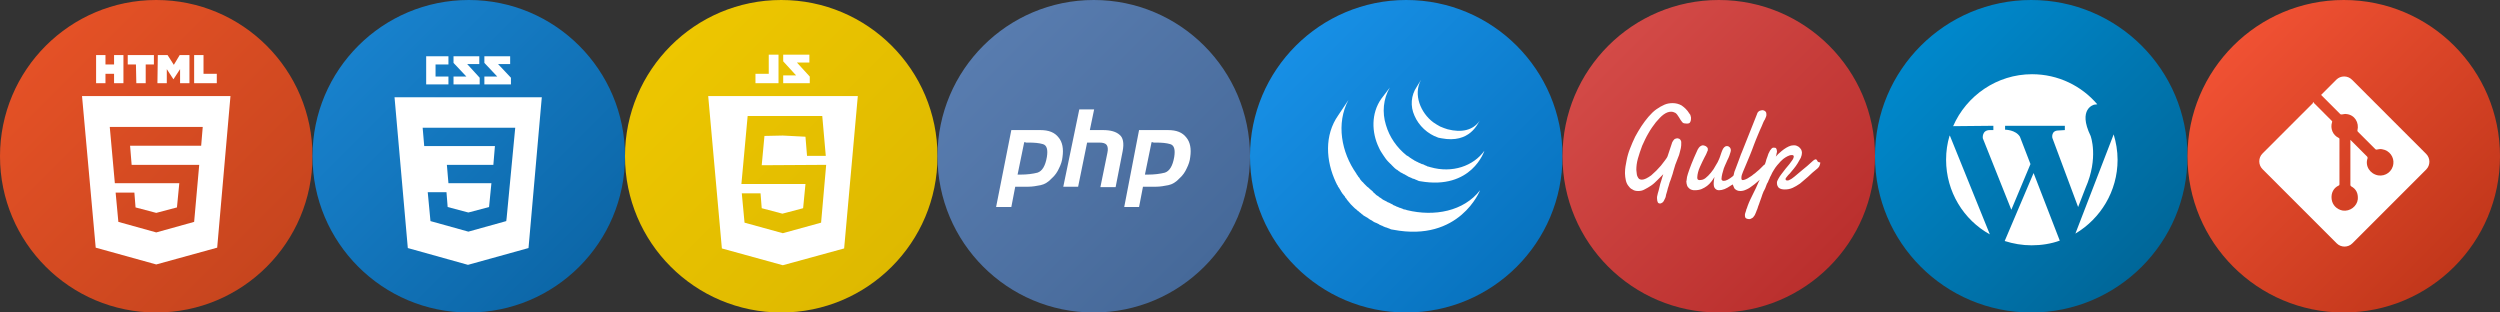 <svg id="Слой_1" xmlns="http://www.w3.org/2000/svg" viewBox="0 0 640 80"><rect x="0" y="0" width="640" height="80" fill="#333333" stroke="none"/><style>.st0{fill:url(#SVGID_1_)}.st1{fill:#fff}.st2{fill:url(#SVGID_2_)}.st3{fill:url(#SVGID_3_)}.st4{fill:url(#SVGID_4_)}.st5{fill:url(#SVGID_5_)}.st6{fill:url(#SVGID_6_)}.st7{fill:url(#SVGID_7_)}.st8{fill:url(#SVGID_8_)}</style><linearGradient id="SVGID_1_" gradientUnits="userSpaceOnUse" x1="11.716" y1="11.716" x2="68.284" y2="68.284"><stop offset=".001" stop-color="#e45126"/><stop offset=".998" stop-color="#c7451e"/></linearGradient><circle class="st0" cx="40" cy="40" r="40"/><path class="st1" d="M24.5 14.1H27v2.4h2.2v-2.4h2.4v7.2h-2.4v-2.4H27v2.4h-2.4v-7.2h-.1zm10.3 2.4h-2.1v-2.4h6.7v2.4h-2.1v4.8h-2.4l-.1-4.8zm5.6-2.4h2.5l1.6 2.5 1.5-2.5h2.5v7.2h-2.4v-3.6l-1.7 2.6-1.7-2.6v3.6h-2.4l.1-7.2zm9.3 0h2.4v4.8h3.4v2.4h-5.8v-7.2zM21 24.6l3.5 38.8L40 67.7l15.6-4.3L59 24.6H21zm30.5 12.7H33.3l.4 4.9H51l-1.3 14.6-9.7 2.7-9.7-2.7-.7-7.5h4.8l.3 3.8 5.3 1.4 5.3-1.4.6-6.2H29.4l-1.3-14.4h23.8l-.4 4.8z"/><linearGradient id="SVGID_2_" gradientUnits="userSpaceOnUse" x1="171.716" y1="11.716" x2="228.284" y2="68.284"><stop offset=".001" stop-color="#edc600"/><stop offset="1" stop-color="#deb900"/></linearGradient><circle class="st2" cx="200" cy="40" r="40"/><path class="st1" d="M207.2 16H204l3.3 3.6v1.7h-6.8v-2h3.3l-3.3-3.6V14h6.7zm-7.9-2v7.3h-5.9v-2.4h3.4V14h2.5zm-18 10.6l3.5 39 15.6 4.3 15.7-4.3 3.5-39h-38.3zm30.2 17.6L210.2 57l-9.8 2.7-9.8-2.7-.7-7.5h4.8l.3 3.8 5.3 1.4 5.3-1.4.6-6.2h-16.4l1.6-17.4h19.1l.9 10.2h-4.8l-.4-4.9-5.8-.3-4.7.1-.7 7.5 16.5-.1z"/><linearGradient id="SVGID_3_" gradientUnits="userSpaceOnUse" x1="91.716" y1="11.716" x2="148.284" y2="68.284"><stop offset=".001" stop-color="#1881cc"/><stop offset=".998" stop-color="#0c67a8"/></linearGradient><circle class="st3" cx="120" cy="40" r="40"/><path class="st1" d="M130.6 16.4h-3.1l3.3 3.5v1.7H124v-2h3.3l-3.3-3.5v-1.7h6.6zm-7.9 0h-3.1l3.2 3.5v1.7h-6.7v-2h3.3l-3.3-3.5v-1.7h6.6zm-7.9.1h-3.3v3.1h3.3v2h-5.7v-7.2h5.7zM101 24.9l3.4 38.6 15.4 4.3 15.5-4.3 3.4-38.6H101zm28.7 30.9l-.1.8-9.7 2.7-9.7-2.7-.7-7.4h4.8l.3 3.8 5.3 1.4 5.3-1.4.6-6.1h-11l-.4-4.7h11.9l.4-4.8h-18.1l-.4-4.7h23.7l-2.2 23.1z"/><linearGradient id="SVGID_4_" gradientUnits="userSpaceOnUse" x1="251.716" y1="11.716" x2="308.284" y2="68.284"><stop offset=".001" stop-color="#587caf"/><stop offset="1" stop-color="#466999"/></linearGradient><circle class="st4" cx="280" cy="40" r="40"/><path class="st1" d="M258.9 33.3h7.4c2.2 0 3.7.6 4.7 1.9 1 1.2 1.3 2.9 1 5-.1 1-.4 1.9-.9 2.9-.4.9-1 1.8-1.8 2.5-.9 1-1.9 1.6-2.9 1.8s-2.1.4-3.2.4h-3.3l-1 5.2H255l3.9-19.7m3.3 3.1l-1.7 8.3h.7c1.8 0 3.2-.2 4.4-.5 1.2-.4 2-1.7 2.4-4 .3-1.9 0-3-1-3.3-1-.3-2.2-.4-3.7-.4h-.6c-.2-.1-.4-.1-.5-.1m14.1-8.4h3.8l-1.1 5.3h3.4c1.9 0 3.3.4 4.2 1.2.9.7 1.2 2.1.8 4.2l-1.8 9.2h-3.9l1.8-8.8c.2-.9.1-1.6-.2-2-.3-.4-.9-.6-1.9-.6h-3.1L276 47.8h-3.8l4.1-19.8m15.3 5.3h7.4c2.2 0 3.7.6 4.7 1.9 1 1.2 1.3 2.9 1 5-.1 1-.4 1.9-.9 2.9-.4.9-1 1.8-1.8 2.5-.9 1-1.9 1.6-2.9 1.8s-2.1.4-3.2.4h-3.3l-1 5.2h-3.8l3.8-19.7m3.2 3.1l-1.7 8.3h.7c1.8 0 3.2-.2 4.4-.5 1.2-.4 2-1.7 2.4-4 .3-1.9 0-3-1-3.3-1-.3-2.2-.4-3.7-.4h-.6c-.1-.1-.3-.1-.5-.1"/><linearGradient id="SVGID_5_" gradientUnits="userSpaceOnUse" x1="331.716" y1="11.716" x2="388.284" y2="68.284"><stop offset=".001" stop-color="#178fe5"/><stop offset=".999" stop-color="#0873bf"/></linearGradient><circle class="st5" cx="360" cy="40" r="40"/><path class="st1" d="M342.6 29.5c-3.6 5.1-3.2 11.7-.6 17.2.1.1.1.3.2.4 0 .1.1.2.1.2s0 .1.1.1c0 .1.1.2.1.3.1.2.2.3.3.4 0 .1.1.2.1.2.1.2.2.3.3.5 0 .1.1.1.1.2.1.2.3.4.4.6 0 0 0 .1.1.1.1.2.3.4.4.5.1.1.1.1.1.2.1.2.2.3.4.5 0 .1.1.1.1.2.2.2.3.4.5.6.2.2.3.4.5.6l.2.2.4.4.2.2c.2.2.4.4.6.5l.1.1c.2.2.3.3.5.4l.2.2c.1.1.3.2.4.3l.2.2c.2.1.3.2.5.4.1 0 .1.1.2.1.2.1.3.2.5.3.1 0 .1.1.2.1.2.2.5.3.7.5.1 0 .1.1.2.1.2.1.4.2.5.3.1.1.2.1.3.2.1.1.3.1.4.2h.1s.1.1.2.1l.6.3s.1 0 .1.1c.2.1.5.2.7.3.1 0 .1 0 .2.1.2.1.5.2.7.3h.1c.3.1.5.2.8.3.1 0 .1 0 .2.1.3.1.5.2.8.2 17.1 3.3 22.3-10.1 22.3-10.1-4.2 5.4-11.7 6.8-18.7 5.1-.3-.1-.5-.2-.8-.2-.1 0-.1 0-.2-.1-.2-.1-.5-.2-.8-.3h-.1c-.2-.1-.4-.2-.7-.3-.1 0-.1 0-.2-.1-.2-.1-.5-.2-.7-.3-.1 0-.1 0-.1-.1l-.6-.3c-.1 0-.1-.1-.2-.1-.2-.1-.3-.2-.5-.2-.1-.1-.2-.1-.3-.2l-.6-.3c-.1 0-.1-.1-.2-.1-.2-.1-.5-.3-.7-.5-.1 0-.1-.1-.2-.1-.2-.1-.3-.2-.5-.4-.1 0-.1-.1-.2-.1-.2-.1-.3-.2-.5-.4l-.2-.2c-.2-.1-.3-.2-.4-.4l-.2-.2c-.2-.2-.4-.3-.6-.5l-.1-.1c-.2-.2-.4-.4-.6-.5l-.2-.2-.4-.4-.2-.2c-.2-.2-.3-.4-.5-.5-.2-.2-.3-.4-.5-.6 0-.1-.1-.1-.1-.2-.1-.2-.2-.3-.4-.5 0-.1-.1-.1-.1-.2-.2-.2-.3-.4-.4-.6-3.8-5.4-5.2-12.8-2-18.8"/><path class="st1" d="M353.6 25.3c-2.6 3.7-2.5 8.6-.6 12.5.3.7.7 1.3 1.1 1.9.4.6.8 1.2 1.3 1.7l.6.6c.1 0 .1.1.2.2l.6.6c.2.2.4.4.7.6.1 0 .1.1.2.1.2.2.5.4.7.5.1.1.2.2.3.2.1 0 .1.1.2.1.2.1.4.2.5.3h.1c.2.1.3.2.5.3.1 0 .1.1.2.1.1.1.2.1.3.2.2.1.5.2.7.3 0 0 .1 0 .2.1.2.1.4.2.6.2.1 0 .2.1.2.1.2.1.3.1.5.2.1 0 .2.1.2.1.2.1.5.2.7.2 13.2 2.3 16.4-7.8 16.4-7.8-2.8 3.9-8.2 5.8-13.8 4.2-.2-.1-.5-.1-.7-.2-.1 0-.2 0-.2-.1-.2-.1-.4-.1-.5-.2-.1 0-.2-.1-.2-.1-.2-.1-.4-.2-.6-.2 0 0-.1 0-.2-.1-.2-.1-.5-.2-.7-.3-.1-.1-.2-.1-.4-.2-.1 0-.1-.1-.2-.1-.2-.1-.3-.2-.4-.2 0 0-.1 0-.1-.1-.2-.1-.4-.2-.5-.3 0 0-.1-.1-.2-.1-.1-.1-.2-.2-.3-.2-.2-.2-.5-.4-.7-.5-.1 0-.1-.1-.2-.1-2.5-2-4.4-4.7-5.3-7.8-1-3.2-.7-6.7 1-9.6"/><path class="st1" d="M362.7 22.2c-1.5 2.2-1.7 5-.6 7.4 1.1 2.6 3.4 4.7 6 5.6.1 0 .2.1.3.1h.1c.2 0 .3.1.5.1 7.3 1.4 9.3-3.8 9.8-4.5-1.7 2.5-4.7 3.1-8.2 2.2l-.9-.3c-.3-.1-.7-.3-1-.4-.6-.3-1.2-.7-1.8-1.1-3.2-2.4-5.2-7.1-3.1-10.9"/><linearGradient id="SVGID_6_" gradientUnits="userSpaceOnUse" x1="411.716" y1="11.716" x2="468.284" y2="68.284"><stop offset=".001" stop-color="#d34a47"/><stop offset=".999" stop-color="#ba2f2d"/></linearGradient><circle class="st6" cx="440" cy="40" r="40"/><path class="st1" d="M432.6 31.4c.2-.3.3-.6.3-1.1 0-.2 0-.4-.1-.6 0-.2-.1-.4-.3-.6-.6-1-1.3-1.6-2-2.1-.7-.4-1.5-.6-2.3-.6-.7 0-1.4.1-2.1.4-.7.3-1.4.7-2.1 1.2-.7.5-1.3 1.1-2 1.9-.6.7-1.2 1.5-1.8 2.4-.6.9-1.1 1.8-1.6 2.7-.5 1-.9 2-1.3 3s-.7 2-.9 3.1c-.2 1-.4 2-.4 3v.4c0 .5.1 1.1.2 1.6s.3 1 .6 1.4c.3.4.6.8 1.1 1 .4.3.9.4 1.5.4.5 0 1.1-.1 1.6-.4.6-.3 1.1-.6 1.7-1 .6-.4 1.1-.9 1.6-1.4l1.5-1.5c-.2.5-.3 1-.5 1.6-.2.6-.4 1.2-.5 1.8s-.3 1.1-.4 1.5c-.1.4-.2.8-.2.9v.4c0 .5.1.8.2 1 .1.2.3.3.6.3.2 0 .3-.1.5-.2s.3-.3.4-.4l.3-.6c.1-.2.2-.4.2-.5 0-.1.1-.2.1-.5.1-.3.2-.6.3-1 .1-.4.2-.9.4-1.4.1-.5.3-1 .5-1.5s.3-1 .5-1.5c.1-.5.3-1 .4-1.4.1-.4.2-.7.3-1 .1-.3.2-.4.2-.5.2-.4.3-.9.5-1.3s.3-.8.4-1.2l.3-1.2c.1-.4.1-.9.1-1.4 0-.2 0-.3-.1-.5s-.1-.2-.2-.3c-.1-.1-.2-.2-.3-.2-.1 0-.2-.1-.4-.1s-.5.1-.7.2c-.2.2-.4.4-.6.8l-1.2 3.6c-.1.3-.4.7-.7 1.1-.3.4-.6.8-1 1.3-.4.4-.8.9-1.2 1.3-.4.4-.9.8-1.3 1.2-.4.3-.9.6-1.3.8-.4.2-.8.3-1.1.3-.3 0-.5-.1-.7-.2-.2-.2-.3-.4-.4-.6-.1-.2-.2-.5-.2-.8 0-.3-.1-.6-.1-.9 0-.9.1-1.8.4-2.9s.7-2.2 1.1-3.3c.5-1.1 1-2.2 1.6-3.2.6-1.1 1.3-2 1.9-2.8.7-.8 1.3-1.5 2-2s1.3-.7 1.9-.7c.4 0 .7.1 1.1.3.3.2.6.6.9 1.1.3.5.6 1 .8 1.2.2.3.5.4.8.4.7.1 1 0 1.2-.2zm32.6 9.7c-.1-.2-.2-.3-.4-.3-.1 0-.2 0-.3.1s-.2.1-.3.2c-1.1 1-2.1 1.9-2.9 2.5-.8.7-1.4 1.2-1.9 1.6s-.9.7-1.2.8c-.3.2-.5.2-.6.2-.2 0-.3 0-.4-.1s-.1-.2-.1-.3c0-.1.1-.3.3-.5.2-.3.5-.6.8-.9.3-.4.7-.8 1-1.2.4-.5.7-.9 1-1.4.3-.5.6-1 .8-1.4.2-.5.3-.9.3-1.3 0-.3-.1-.6-.2-.8-.1-.2-.3-.4-.5-.6-.2-.2-.5-.3-.7-.4s-.6-.1-.8-.1c-.4 0-.8.1-1.2.3-.4.2-.8.4-1.2.7-.4.3-.8.6-1.1.9-.4.3-.7.7-1 1 0-.1.1-.2.1-.3 0-.1.1-.3.1-.4 0-.1 0-.3.1-.4v-.3c0-.3-.1-.5-.2-.7s-.4-.2-.7-.2c-.2 0-.4.1-.6.4-.2.2-.4.5-.5.8-.2.3-.3.7-.4 1-.1.3-.2.6-.3.8-.1.4-.2.8-.4 1.3-.1 0-.1.1-.2.1l-.8.8c-.3.3-.6.6-1 .9-.3.3-.7.6-1 .8-.3.3-.7.5-1 .7-.3.2-.6.4-.9.5-.3.1-.5.2-.7.2-.1 0-.2 0-.3-.1-.1-.1-.1-.2-.1-.4s0-.5.1-.8c.1-.3.2-.6.3-.8.2-.5.5-1.2.8-1.9.3-.7.6-1.5 1-2.4.3-.8.7-1.7 1-2.6s.7-1.7 1-2.5c.3-.8.7-1.6 1-2.3.3-.7.5-1.3.8-1.7.1-.2.2-.5.3-.7s.1-.4.1-.6c0-.4-.1-.7-.3-.8-.2-.2-.5-.3-.7-.3-.3 0-.5.1-.8.2-.3.2-.5.4-.6.8l-3.9 9.8c-.3.6-.5 1.4-.8 2.1l-.9 2.4c-.2.4-.3.9-.4 1.4l-.3.3c-.4.3-.8.6-1.2.8-.4.2-.7.3-1 .3-.4 0-.6-.2-.6-.5 0-.4.1-.8.2-1.3s.3-.9.4-1.4c.2-.5.4-1 .6-1.4.2-.5.4-.9.6-1.3.2-.4.3-.8.4-1.1.1-.3.2-.6.2-.8 0-.3-.1-.6-.3-.8-.2-.2-.4-.3-.7-.3-.3 0-.5.1-.7.3-.2.2-.4.5-.5.8-.1.3-.3.7-.4 1.1-.1.4-.3.8-.4 1.1-.2.5-.5 1.1-.9 1.7-.3.6-.7 1.2-1.2 1.8s-.9 1-1.4 1.4c-.5.4-1 .5-1.6.5-.2 0-.3-.1-.4-.2-.1-.2-.1-.3-.1-.5 0-.4.1-.9.2-1.3.1-.5.3-.9.5-1.4.2-.4.4-.9.6-1.3l.6-1.2c.2-.4.4-.7.5-1 .1-.3.2-.5.3-.7v-.3c0-.2 0-.3-.1-.4l-.3-.3c-.1-.1-.2-.1-.4-.2-.1 0-.3-.1-.4-.1-.3 0-.5.1-.8.3-.2.2-.4.4-.6.8-.7 1.5-1.2 2.7-1.6 3.7-.4 1-.7 1.9-.9 2.5-.2.6-.3 1.1-.3 1.4s-.1.5-.1.5c0 .4.1.8.2 1.1.1.3.3.5.5.7.2.2.4.3.7.4s.5.1.8.1c.6 0 1.2-.1 1.7-.3.5-.2 1-.5 1.4-.8s.8-.7 1.1-1.1.6-.8.8-1.2c-.1.6-.2 1.2-.2 1.6 0 .7.1 1.1.4 1.4.3.3.6.4 1 .4s.9-.1 1.4-.3c.5-.2 1-.5 1.6-.9.2-.1.3-.2.5-.3 0 .1 0 .2.1.3.1.3.2.5.3.7s.3.3.6.5c.2.1.5.2.9.2.5 0 1-.1 1.6-.4.5-.2 1.1-.6 1.6-1 .6-.4 1.1-.9 1.7-1.4l.1-.1-.3.6c-.4 1-.9 2-1.4 3-.5 1-1 2-1.4 3.1-.1.2-.1.4-.2.6-.1.2-.2.4-.2.6-.1.2-.1.4-.2.6-.1.2-.1.4-.1.6 0 .4.1.7.3.8.2.1.5.2.8.2.2 0 .5-.1.6-.2.2-.1.4-.2.5-.4.2-.2.3-.4.4-.6.1-.2.2-.5.3-.7 0-.1.1-.3.2-.5.1-.3.2-.5.3-.9.1-.3.3-.7.4-1.1.1-.4.3-.7.4-1.1l.3-.9c.1-.3.2-.4.2-.5 0-.1.1-.2.2-.4l.3-.6c.1-.2.2-.5.3-.8.1-.3.2-.5.4-.8.1-.3.2-.5.3-.7.1-.2.2-.4.2-.5.2-.4.4-.7.6-1.2.2-.4.5-.8.8-1.3.3-.4.6-.8 1-1.2.3-.4.7-.7 1-1 .4-.3.7-.5 1.1-.7.4-.2.7-.3 1.1-.3.2 0 .3 0 .4.1.1.1.1.2.1.3 0 .2-.1.5-.3.8-.2.3-.5.7-.8 1.1-.3.4-.7.8-1 1.2s-.7.9-1 1.3c-.3.4-.6.8-.8 1.2-.2.4-.4.7-.4 1v.2c0 .5.2.9.5 1.2.4.3.9.4 1.5.4.7 0 1.3-.1 2-.4.6-.3 1.2-.6 1.9-1.1.6-.5 1.3-1.1 2-1.7.7-.7 1.5-1.4 2.5-2.2.2-.2.4-.4.5-.7.1-.3.2-.5.2-.8-.7-.1-.7-.3-.8-.5z"/><linearGradient id="SVGID_7_" gradientUnits="userSpaceOnUse" x1="491.716" y1="11.716" x2="548.284" y2="68.284"><stop offset="0" stop-color="#08c"/><stop offset=".999" stop-color="#006799"/></linearGradient><circle class="st7" cx="520" cy="40" r="40"/><path class="st1" d="M542.1 40.9c0-2.3-.4-4.5-1-6.5l-9.8 25.4c6.4-3.8 10.8-10.8 10.8-18.9zm-28.9 20.8c2.2.7 4.5 1.1 6.9 1.1 2.5 0 5-.4 7.2-1.2l-6.7-17.3-7.4 17.4zm-14.1-27c-.6 2-.9 4-.9 6.2 0 8.2 4.5 15.4 11.2 19.1l-10.2-25.2-.1-.1z"/><path class="st1" d="M510.3 33.3h-.9c-2.1 0-1.8 2.1-1.8 2.1l7.3 18.3 4.9-11.7-2.7-7c-1.1-1.8-3.8-1.8-3.8-1.8v-1h15.3v1.1l-1.6.1c-2 0-1.6 1.9-1.6 1.9L532 53l1.9-4.9c3.4-7.7 1.3-13.3 1.3-13.3-3.4-7 .9-8 .9-8 .3 0 .5-.1.8-.1-4-4.7-10-7.7-16.7-7.7-9 0-16.8 5.5-20.2 13.3l10.3-.1v1.1z"/><linearGradient id="SVGID_8_" gradientUnits="userSpaceOnUse" x1="571.716" y1="11.716" x2="628.284" y2="68.284"><stop offset="0" stop-color="#f05133"/><stop offset=".999" stop-color="#c2371b"/></linearGradient><circle class="st8" cx="600" cy="40" r="40"/><path class="st1" d="M592.2 26.1c.1.1.1.2.2.3l4.5 4.5c.1.1.2.2.1.4-.5 1.6.2 3.3 1.7 4 .2.1.2.2.2.4v11.4c0 .2 0 .3-.2.4-1.3.6-2 1.9-1.8 3.5.2 1.5 1.3 2.6 2.8 2.9 1.9.3 3.7-1.1 3.9-2.9.1-1.5-.4-2.6-1.7-3.3-.1-.1-.2-.2-.2-.3V35.8l.2.2 4.1 4.1c.1.1.1.2.1.4-.7 2 .6 4 2.7 4.4 1.9.3 3.7-1 3.9-3 .2-1.6-.9-3.4-2.9-3.7-.4-.1-.9 0-1.4.1-.1 0-.2 0-.3-.1l-4.5-4.5c-.1-.1-.1-.2-.1-.3.5-2-.7-4-2.8-4.2-.4-.1-.9.1-1.3.1-.1 0-.2 0-.3-.1l-4.8-4.8s0-.1-.1-.1l.2-.2 3.7-3.7c1.1-1.1 2.9-1.1 4 0l19 19c1.1 1.1 1.1 2.9 0 4l-18.9 18.9c-1.1 1.1-2.9 1.1-4 0l-19-19c-1.1-1.1-1.1-2.9 0-4l12.9-12.9c0-.2 0-.2.1-.3z"/></svg>